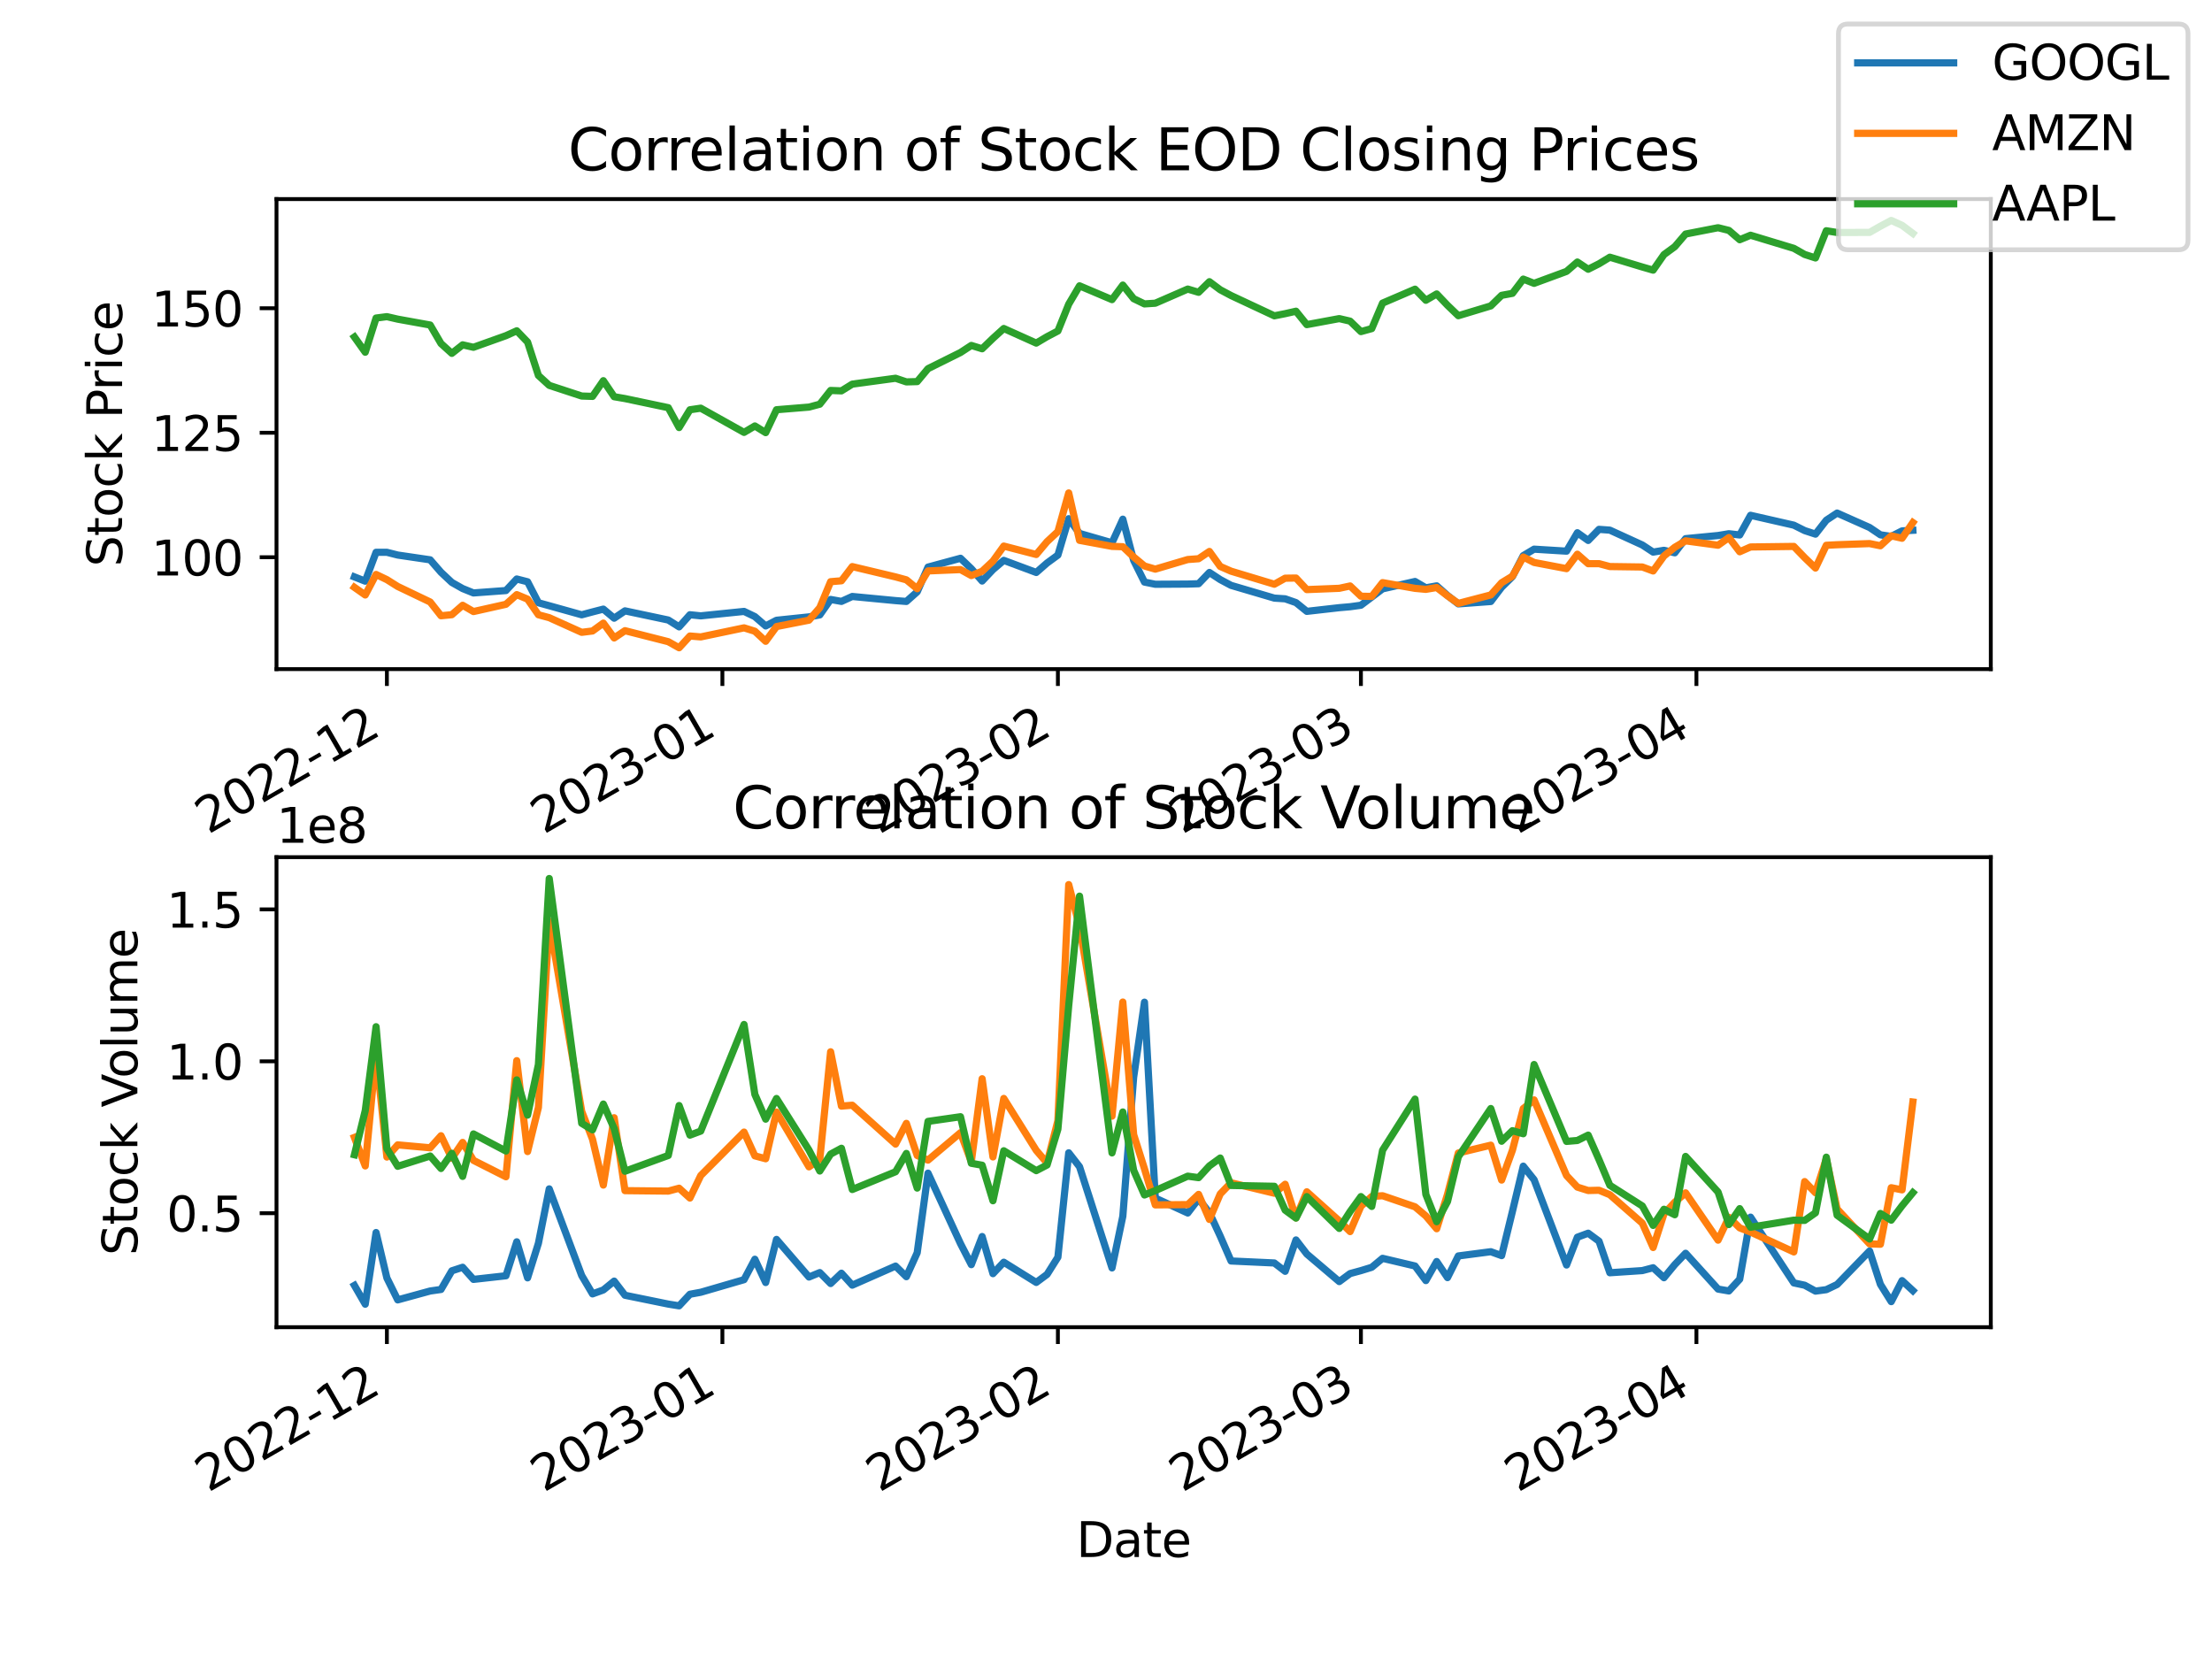 <?xml version="1.0" encoding="utf-8" standalone="no"?>
<!DOCTYPE svg PUBLIC "-//W3C//DTD SVG 1.1//EN"
  "http://www.w3.org/Graphics/SVG/1.1/DTD/svg11.dtd">
<svg xmlns:xlink="http://www.w3.org/1999/xlink" width="460.8pt" height="345.6pt" viewBox="0 0 460.8 345.6" xmlns="http://www.w3.org/2000/svg" version="1.1">
 <defs>
  <style type="text/css">*{stroke-linejoin: round; stroke-linecap: butt}</style>
 </defs>
 <g id="figure_1">
  <g id="patch_1">
   <path d="M 0 345.6 
L 460.8 345.6 
L 460.8 0 
L 0 0 
z
" style="fill: #ffffff"/>
  </g>
  <g id="axes_1">
   <g id="patch_2">
    <path d="M 57.6 139.392 
L 414.72 139.392 
L 414.72 41.472 
L 57.6 41.472 
z
" style="fill: #ffffff"/>
   </g>
   <g id="matplotlib.axis_1">
    <g id="xtick_1">
     <g id="line2d_1">
      <defs>
       <path id="m447ca6ea8c" d="M 0 0 
L 0 3.5 
" style="stroke: #000000; stroke-width: 0.8"/>
      </defs>
      <g>
       <use xlink:href="#m447ca6ea8c" x="80.596" y="139.392" style="stroke: #000000; stroke-width: 0.8"/>
      </g>
     </g>
     <g id="text_1">
      <!-- 2022-12 -->
      <g transform="translate(43.372 173.864)rotate(-30)scale(0.1 -0.1)">
       <defs>
        <path id="DejaVuSans-32" d="M 1228 531 
L 3431 531 
L 3431 0 
L 469 0 
L 469 531 
Q 828 903 1448 1529 
Q 2069 2156 2228 2338 
Q 2531 2678 2651 2914 
Q 2772 3150 2772 3378 
Q 2772 3750 2511 3984 
Q 2250 4219 1831 4219 
Q 1534 4219 1204 4116 
Q 875 4013 500 3803 
L 500 4441 
Q 881 4594 1212 4672 
Q 1544 4750 1819 4750 
Q 2544 4750 2975 4387 
Q 3406 4025 3406 3419 
Q 3406 3131 3298 2873 
Q 3191 2616 2906 2266 
Q 2828 2175 2409 1742 
Q 1991 1309 1228 531 
z
" transform="scale(0.016)"/>
        <path id="DejaVuSans-30" d="M 2034 4250 
Q 1547 4250 1301 3770 
Q 1056 3291 1056 2328 
Q 1056 1369 1301 889 
Q 1547 409 2034 409 
Q 2525 409 2770 889 
Q 3016 1369 3016 2328 
Q 3016 3291 2770 3770 
Q 2525 4250 2034 4250 
z
M 2034 4750 
Q 2819 4750 3233 4129 
Q 3647 3509 3647 2328 
Q 3647 1150 3233 529 
Q 2819 -91 2034 -91 
Q 1250 -91 836 529 
Q 422 1150 422 2328 
Q 422 3509 836 4129 
Q 1250 4750 2034 4750 
z
" transform="scale(0.016)"/>
        <path id="DejaVuSans-2d" d="M 313 2009 
L 1997 2009 
L 1997 1497 
L 313 1497 
L 313 2009 
z
" transform="scale(0.016)"/>
        <path id="DejaVuSans-31" d="M 794 531 
L 1825 531 
L 1825 4091 
L 703 3866 
L 703 4441 
L 1819 4666 
L 2450 4666 
L 2450 531 
L 3481 531 
L 3481 0 
L 794 0 
L 794 531 
z
" transform="scale(0.016)"/>
       </defs>
       <use xlink:href="#DejaVuSans-32"/>
       <use xlink:href="#DejaVuSans-30" x="63.623"/>
       <use xlink:href="#DejaVuSans-32" x="127.246"/>
       <use xlink:href="#DejaVuSans-32" x="190.869"/>
       <use xlink:href="#DejaVuSans-2d" x="254.492"/>
       <use xlink:href="#DejaVuSans-31" x="290.576"/>
       <use xlink:href="#DejaVuSans-32" x="354.199"/>
      </g>
     </g>
    </g>
    <g id="xtick_2">
     <g id="line2d_2">
      <g>
       <use xlink:href="#m447ca6ea8c" x="150.487" y="139.392" style="stroke: #000000; stroke-width: 0.8"/>
      </g>
     </g>
     <g id="text_2">
      <!-- 2023-01 -->
      <g transform="translate(113.262 173.864)rotate(-30)scale(0.1 -0.1)">
       <defs>
        <path id="DejaVuSans-33" d="M 2597 2516 
Q 3050 2419 3304 2112 
Q 3559 1806 3559 1356 
Q 3559 666 3084 287 
Q 2609 -91 1734 -91 
Q 1441 -91 1130 -33 
Q 819 25 488 141 
L 488 750 
Q 750 597 1062 519 
Q 1375 441 1716 441 
Q 2309 441 2620 675 
Q 2931 909 2931 1356 
Q 2931 1769 2642 2001 
Q 2353 2234 1838 2234 
L 1294 2234 
L 1294 2753 
L 1863 2753 
Q 2328 2753 2575 2939 
Q 2822 3125 2822 3475 
Q 2822 3834 2567 4026 
Q 2313 4219 1838 4219 
Q 1578 4219 1281 4162 
Q 984 4106 628 3988 
L 628 4550 
Q 988 4650 1302 4700 
Q 1616 4750 1894 4750 
Q 2613 4750 3031 4423 
Q 3450 4097 3450 3541 
Q 3450 3153 3228 2886 
Q 3006 2619 2597 2516 
z
" transform="scale(0.016)"/>
       </defs>
       <use xlink:href="#DejaVuSans-32"/>
       <use xlink:href="#DejaVuSans-30" x="63.623"/>
       <use xlink:href="#DejaVuSans-32" x="127.246"/>
       <use xlink:href="#DejaVuSans-33" x="190.869"/>
       <use xlink:href="#DejaVuSans-2d" x="254.492"/>
       <use xlink:href="#DejaVuSans-30" x="290.576"/>
       <use xlink:href="#DejaVuSans-31" x="354.199"/>
      </g>
     </g>
    </g>
    <g id="xtick_3">
     <g id="line2d_3">
      <g>
       <use xlink:href="#m447ca6ea8c" x="220.378" y="139.392" style="stroke: #000000; stroke-width: 0.8"/>
      </g>
     </g>
     <g id="text_3">
      <!-- 2023-02 -->
      <g transform="translate(183.153 173.864)rotate(-30)scale(0.1 -0.1)">
       <use xlink:href="#DejaVuSans-32"/>
       <use xlink:href="#DejaVuSans-30" x="63.623"/>
       <use xlink:href="#DejaVuSans-32" x="127.246"/>
       <use xlink:href="#DejaVuSans-33" x="190.869"/>
       <use xlink:href="#DejaVuSans-2d" x="254.492"/>
       <use xlink:href="#DejaVuSans-30" x="290.576"/>
       <use xlink:href="#DejaVuSans-32" x="354.199"/>
      </g>
     </g>
    </g>
    <g id="xtick_4">
     <g id="line2d_4">
      <g>
       <use xlink:href="#m447ca6ea8c" x="283.505" y="139.392" style="stroke: #000000; stroke-width: 0.8"/>
      </g>
     </g>
     <g id="text_4">
      <!-- 2023-03 -->
      <g transform="translate(246.281 173.864)rotate(-30)scale(0.1 -0.1)">
       <use xlink:href="#DejaVuSans-32"/>
       <use xlink:href="#DejaVuSans-30" x="63.623"/>
       <use xlink:href="#DejaVuSans-32" x="127.246"/>
       <use xlink:href="#DejaVuSans-33" x="190.869"/>
       <use xlink:href="#DejaVuSans-2d" x="254.492"/>
       <use xlink:href="#DejaVuSans-30" x="290.576"/>
       <use xlink:href="#DejaVuSans-33" x="354.199"/>
      </g>
     </g>
    </g>
    <g id="xtick_5">
     <g id="line2d_5">
      <g>
       <use xlink:href="#m447ca6ea8c" x="353.396" y="139.392" style="stroke: #000000; stroke-width: 0.8"/>
      </g>
     </g>
     <g id="text_5">
      <!-- 2023-04 -->
      <g transform="translate(316.172 173.864)rotate(-30)scale(0.1 -0.1)">
       <defs>
        <path id="DejaVuSans-34" d="M 2419 4116 
L 825 1625 
L 2419 1625 
L 2419 4116 
z
M 2253 4666 
L 3047 4666 
L 3047 1625 
L 3713 1625 
L 3713 1100 
L 3047 1100 
L 3047 0 
L 2419 0 
L 2419 1100 
L 313 1100 
L 313 1709 
L 2253 4666 
z
" transform="scale(0.016)"/>
       </defs>
       <use xlink:href="#DejaVuSans-32"/>
       <use xlink:href="#DejaVuSans-30" x="63.623"/>
       <use xlink:href="#DejaVuSans-32" x="127.246"/>
       <use xlink:href="#DejaVuSans-33" x="190.869"/>
       <use xlink:href="#DejaVuSans-2d" x="254.492"/>
       <use xlink:href="#DejaVuSans-30" x="290.576"/>
       <use xlink:href="#DejaVuSans-34" x="354.199"/>
      </g>
     </g>
    </g>
    <g id="text_6">
     <!-- Date -->
     <g transform="translate(224.209 187.263)scale(0.1 -0.1)">
      <defs>
       <path id="DejaVuSans-44" d="M 1259 4147 
L 1259 519 
L 2022 519 
Q 2988 519 3436 956 
Q 3884 1394 3884 2338 
Q 3884 3275 3436 3711 
Q 2988 4147 2022 4147 
L 1259 4147 
z
M 628 4666 
L 1925 4666 
Q 3281 4666 3915 4102 
Q 4550 3538 4550 2338 
Q 4550 1131 3912 565 
Q 3275 0 1925 0 
L 628 0 
L 628 4666 
z
" transform="scale(0.016)"/>
       <path id="DejaVuSans-61" d="M 2194 1759 
Q 1497 1759 1228 1600 
Q 959 1441 959 1056 
Q 959 750 1161 570 
Q 1363 391 1709 391 
Q 2188 391 2477 730 
Q 2766 1069 2766 1631 
L 2766 1759 
L 2194 1759 
z
M 3341 1997 
L 3341 0 
L 2766 0 
L 2766 531 
Q 2569 213 2275 61 
Q 1981 -91 1556 -91 
Q 1019 -91 701 211 
Q 384 513 384 1019 
Q 384 1609 779 1909 
Q 1175 2209 1959 2209 
L 2766 2209 
L 2766 2266 
Q 2766 2663 2505 2880 
Q 2244 3097 1772 3097 
Q 1472 3097 1187 3025 
Q 903 2953 641 2809 
L 641 3341 
Q 956 3463 1253 3523 
Q 1550 3584 1831 3584 
Q 2591 3584 2966 3190 
Q 3341 2797 3341 1997 
z
" transform="scale(0.016)"/>
       <path id="DejaVuSans-74" d="M 1172 4494 
L 1172 3500 
L 2356 3500 
L 2356 3053 
L 1172 3053 
L 1172 1153 
Q 1172 725 1289 603 
Q 1406 481 1766 481 
L 2356 481 
L 2356 0 
L 1766 0 
Q 1100 0 847 248 
Q 594 497 594 1153 
L 594 3053 
L 172 3053 
L 172 3500 
L 594 3500 
L 594 4494 
L 1172 4494 
z
" transform="scale(0.016)"/>
       <path id="DejaVuSans-65" d="M 3597 1894 
L 3597 1613 
L 953 1613 
Q 991 1019 1311 708 
Q 1631 397 2203 397 
Q 2534 397 2845 478 
Q 3156 559 3463 722 
L 3463 178 
Q 3153 47 2828 -22 
Q 2503 -91 2169 -91 
Q 1331 -91 842 396 
Q 353 884 353 1716 
Q 353 2575 817 3079 
Q 1281 3584 2069 3584 
Q 2775 3584 3186 3129 
Q 3597 2675 3597 1894 
z
M 3022 2063 
Q 3016 2534 2758 2815 
Q 2500 3097 2075 3097 
Q 1594 3097 1305 2825 
Q 1016 2553 972 2059 
L 3022 2063 
z
" transform="scale(0.016)"/>
      </defs>
      <use xlink:href="#DejaVuSans-44"/>
      <use xlink:href="#DejaVuSans-61" x="77.002"/>
      <use xlink:href="#DejaVuSans-74" x="138.281"/>
      <use xlink:href="#DejaVuSans-65" x="177.49"/>
     </g>
    </g>
   </g>
   <g id="matplotlib.axis_2">
    <g id="ytick_1">
     <g id="line2d_6">
      <defs>
       <path id="m036f475b10" d="M 0 0 
L -3.5 0 
" style="stroke: #000000; stroke-width: 0.8"/>
      </defs>
      <g>
       <use xlink:href="#m036f475b10" x="57.6" y="116.081" style="stroke: #000000; stroke-width: 0.8"/>
      </g>
     </g>
     <g id="text_7">
      <!-- 100 -->
      <g transform="translate(31.512 119.881)scale(0.1 -0.1)">
       <use xlink:href="#DejaVuSans-31"/>
       <use xlink:href="#DejaVuSans-30" x="63.623"/>
       <use xlink:href="#DejaVuSans-30" x="127.246"/>
      </g>
     </g>
    </g>
    <g id="ytick_2">
     <g id="line2d_7">
      <g>
       <use xlink:href="#m036f475b10" x="57.6" y="90.147" style="stroke: #000000; stroke-width: 0.8"/>
      </g>
     </g>
     <g id="text_8">
      <!-- 125 -->
      <g transform="translate(31.512 93.946)scale(0.1 -0.1)">
       <defs>
        <path id="DejaVuSans-35" d="M 691 4666 
L 3169 4666 
L 3169 4134 
L 1269 4134 
L 1269 2991 
Q 1406 3038 1543 3061 
Q 1681 3084 1819 3084 
Q 2600 3084 3056 2656 
Q 3513 2228 3513 1497 
Q 3513 744 3044 326 
Q 2575 -91 1722 -91 
Q 1428 -91 1123 -41 
Q 819 9 494 109 
L 494 744 
Q 775 591 1075 516 
Q 1375 441 1709 441 
Q 2250 441 2565 725 
Q 2881 1009 2881 1497 
Q 2881 1984 2565 2268 
Q 2250 2553 1709 2553 
Q 1456 2553 1204 2497 
Q 953 2441 691 2322 
L 691 4666 
z
" transform="scale(0.016)"/>
       </defs>
       <use xlink:href="#DejaVuSans-31"/>
       <use xlink:href="#DejaVuSans-32" x="63.623"/>
       <use xlink:href="#DejaVuSans-35" x="127.246"/>
      </g>
     </g>
    </g>
    <g id="ytick_3">
     <g id="line2d_8">
      <g>
       <use xlink:href="#m036f475b10" x="57.6" y="64.212" style="stroke: #000000; stroke-width: 0.8"/>
      </g>
     </g>
     <g id="text_9">
      <!-- 150 -->
      <g transform="translate(31.512 68.011)scale(0.1 -0.1)">
       <use xlink:href="#DejaVuSans-31"/>
       <use xlink:href="#DejaVuSans-35" x="63.623"/>
       <use xlink:href="#DejaVuSans-30" x="127.246"/>
      </g>
     </g>
    </g>
    <g id="text_10">
     <!-- Stock Price -->
     <g transform="translate(25.433 118.057)rotate(-90)scale(0.1 -0.1)">
      <defs>
       <path id="DejaVuSans-53" d="M 3425 4513 
L 3425 3897 
Q 3066 4069 2747 4153 
Q 2428 4238 2131 4238 
Q 1616 4238 1336 4038 
Q 1056 3838 1056 3469 
Q 1056 3159 1242 3001 
Q 1428 2844 1947 2747 
L 2328 2669 
Q 3034 2534 3370 2195 
Q 3706 1856 3706 1288 
Q 3706 609 3251 259 
Q 2797 -91 1919 -91 
Q 1588 -91 1214 -16 
Q 841 59 441 206 
L 441 856 
Q 825 641 1194 531 
Q 1563 422 1919 422 
Q 2459 422 2753 634 
Q 3047 847 3047 1241 
Q 3047 1584 2836 1778 
Q 2625 1972 2144 2069 
L 1759 2144 
Q 1053 2284 737 2584 
Q 422 2884 422 3419 
Q 422 4038 858 4394 
Q 1294 4750 2059 4750 
Q 2388 4750 2728 4690 
Q 3069 4631 3425 4513 
z
" transform="scale(0.016)"/>
       <path id="DejaVuSans-6f" d="M 1959 3097 
Q 1497 3097 1228 2736 
Q 959 2375 959 1747 
Q 959 1119 1226 758 
Q 1494 397 1959 397 
Q 2419 397 2687 759 
Q 2956 1122 2956 1747 
Q 2956 2369 2687 2733 
Q 2419 3097 1959 3097 
z
M 1959 3584 
Q 2709 3584 3137 3096 
Q 3566 2609 3566 1747 
Q 3566 888 3137 398 
Q 2709 -91 1959 -91 
Q 1206 -91 779 398 
Q 353 888 353 1747 
Q 353 2609 779 3096 
Q 1206 3584 1959 3584 
z
" transform="scale(0.016)"/>
       <path id="DejaVuSans-63" d="M 3122 3366 
L 3122 2828 
Q 2878 2963 2633 3030 
Q 2388 3097 2138 3097 
Q 1578 3097 1268 2742 
Q 959 2388 959 1747 
Q 959 1106 1268 751 
Q 1578 397 2138 397 
Q 2388 397 2633 464 
Q 2878 531 3122 666 
L 3122 134 
Q 2881 22 2623 -34 
Q 2366 -91 2075 -91 
Q 1284 -91 818 406 
Q 353 903 353 1747 
Q 353 2603 823 3093 
Q 1294 3584 2113 3584 
Q 2378 3584 2631 3529 
Q 2884 3475 3122 3366 
z
" transform="scale(0.016)"/>
       <path id="DejaVuSans-6b" d="M 581 4863 
L 1159 4863 
L 1159 1991 
L 2875 3500 
L 3609 3500 
L 1753 1863 
L 3688 0 
L 2938 0 
L 1159 1709 
L 1159 0 
L 581 0 
L 581 4863 
z
" transform="scale(0.016)"/>
       <path id="DejaVuSans-20" transform="scale(0.016)"/>
       <path id="DejaVuSans-50" d="M 1259 4147 
L 1259 2394 
L 2053 2394 
Q 2494 2394 2734 2622 
Q 2975 2850 2975 3272 
Q 2975 3691 2734 3919 
Q 2494 4147 2053 4147 
L 1259 4147 
z
M 628 4666 
L 2053 4666 
Q 2838 4666 3239 4311 
Q 3641 3956 3641 3272 
Q 3641 2581 3239 2228 
Q 2838 1875 2053 1875 
L 1259 1875 
L 1259 0 
L 628 0 
L 628 4666 
z
" transform="scale(0.016)"/>
       <path id="DejaVuSans-72" d="M 2631 2963 
Q 2534 3019 2420 3045 
Q 2306 3072 2169 3072 
Q 1681 3072 1420 2755 
Q 1159 2438 1159 1844 
L 1159 0 
L 581 0 
L 581 3500 
L 1159 3500 
L 1159 2956 
Q 1341 3275 1631 3429 
Q 1922 3584 2338 3584 
Q 2397 3584 2469 3576 
Q 2541 3569 2628 3553 
L 2631 2963 
z
" transform="scale(0.016)"/>
       <path id="DejaVuSans-69" d="M 603 3500 
L 1178 3500 
L 1178 0 
L 603 0 
L 603 3500 
z
M 603 4863 
L 1178 4863 
L 1178 4134 
L 603 4134 
L 603 4863 
z
" transform="scale(0.016)"/>
      </defs>
      <use xlink:href="#DejaVuSans-53"/>
      <use xlink:href="#DejaVuSans-74" x="63.477"/>
      <use xlink:href="#DejaVuSans-6f" x="102.686"/>
      <use xlink:href="#DejaVuSans-63" x="163.867"/>
      <use xlink:href="#DejaVuSans-6b" x="218.848"/>
      <use xlink:href="#DejaVuSans-20" x="276.758"/>
      <use xlink:href="#DejaVuSans-50" x="308.545"/>
      <use xlink:href="#DejaVuSans-72" x="367.098"/>
      <use xlink:href="#DejaVuSans-69" x="408.211"/>
      <use xlink:href="#DejaVuSans-63" x="435.994"/>
      <use xlink:href="#DejaVuSans-65" x="490.975"/>
     </g>
    </g>
   </g>
   <g id="line2d_9">
    <path d="M 73.833 120.179 
L 76.087 121.071 
L 78.342 115.054 
L 80.596 115.054 
L 82.851 115.625 
L 89.615 116.621 
L 91.869 119.214 
L 94.124 121.331 
L 96.378 122.607 
L 98.633 123.519 
L 105.396 123.022 
L 107.651 120.615 
L 109.905 121.196 
L 112.16 125.563 
L 114.415 126.186 
L 121.178 128.074 
L 123.433 127.472 
L 125.687 126.891 
L 127.942 128.779 
L 130.196 127.254 
L 139.215 129.163 
L 141.469 130.584 
L 143.724 128.063 
L 145.978 128.291 
L 154.996 127.368 
L 157.251 128.447 
L 159.505 130.397 
L 161.76 129.215 
L 168.524 128.509 
L 170.778 128.094 
L 173.033 124.878 
L 175.287 125.283 
L 177.542 124.256 
L 186.56 125.117 
L 188.815 125.293 
L 191.069 123.291 
L 193.324 118.135 
L 200.087 116.299 
L 202.342 118.467 
L 204.596 121.04 
L 206.851 118.654 
L 209.105 116.735 
L 215.869 119.256 
L 218.124 117.285 
L 220.378 115.635 
L 222.633 108.052 
L 224.887 111.123 
L 231.651 113.073 
L 233.905 108.156 
L 236.16 116.735 
L 238.415 121.258 
L 240.669 121.714 
L 247.433 121.673 
L 249.687 121.6 
L 251.942 119.256 
L 254.196 120.739 
L 256.451 121.943 
L 265.469 124.598 
L 267.724 124.744 
L 269.978 125.532 
L 272.233 127.358 
L 278.996 126.59 
L 281.251 126.393 
L 283.505 126.082 
L 285.76 124.38 
L 288.015 122.669 
L 294.778 121.133 
L 297.033 122.451 
L 299.287 122.046 
L 301.542 124.049 
L 303.796 125.802 
L 310.56 125.304 
L 312.815 122.337 
L 315.069 120.117 
L 317.324 115.749 
L 319.578 114.401 
L 326.342 114.816 
L 328.596 110.977 
L 330.851 112.585 
L 333.105 110.272 
L 335.36 110.438 
L 342.124 113.529 
L 344.378 115.013 
L 346.633 114.639 
L 348.887 115.158 
L 351.142 112.212 
L 357.905 111.558 
L 360.16 111.185 
L 362.415 111.444 
L 364.669 107.347 
L 373.687 109.401 
L 375.942 110.531 
L 378.196 111.268 
L 380.451 108.374 
L 382.705 106.88 
L 389.469 109.888 
L 391.724 111.413 
L 393.978 111.745 
L 396.233 110.594 
L 398.487 110.469 
" clip-path="url(#p6b1d3125b4)" style="fill: none; stroke: #1f77b4; stroke-width: 1.5; stroke-linecap: square"/>
   </g>
   <g id="line2d_10">
    <path d="M 73.833 122.358 
L 76.087 123.945 
L 78.342 119.671 
L 80.596 120.75 
L 82.851 122.171 
L 89.615 125.408 
L 91.869 128.271 
L 94.124 128.053 
L 96.378 126.092 
L 98.633 127.399 
L 105.396 125.885 
L 107.651 123.872 
L 109.905 124.816 
L 112.16 128.063 
L 114.415 128.675 
L 121.178 131.725 
L 123.433 131.445 
L 125.687 129.806 
L 127.942 132.897 
L 130.196 131.383 
L 139.215 133.675 
L 141.469 134.941 
L 143.724 132.493 
L 145.978 132.68 
L 154.996 130.792 
L 157.251 131.497 
L 159.505 133.592 
L 161.76 130.522 
L 168.524 129.194 
L 170.778 126.59 
L 173.033 121.175 
L 175.287 120.988 
L 177.542 118.032 
L 186.56 120.179 
L 188.815 120.791 
L 191.069 122.638 
L 193.324 118.934 
L 200.087 118.654 
L 202.342 119.899 
L 204.596 119.007 
L 206.851 116.891 
L 209.105 113.758 
L 215.869 115.511 
L 218.124 112.834 
L 220.378 110.739 
L 222.633 102.689 
L 224.887 112.565 
L 231.651 113.82 
L 233.905 113.893 
L 236.16 116.03 
L 238.415 117.907 
L 240.669 118.561 
L 247.433 116.559 
L 249.687 116.393 
L 251.942 114.878 
L 254.196 118.001 
L 256.451 118.986 
L 265.469 121.704 
L 267.724 120.449 
L 269.978 120.418 
L 272.233 122.824 
L 278.996 122.555 
L 281.251 122.067 
L 283.505 124.204 
L 285.76 124.246 
L 288.015 121.372 
L 294.778 122.565 
L 297.033 122.773 
L 299.287 122.389 
L 301.542 124.121 
L 303.796 125.698 
L 310.56 123.934 
L 312.815 121.393 
L 315.069 120.023 
L 317.324 116.04 
L 319.578 117.171 
L 326.342 118.457 
L 328.596 115.449 
L 330.851 117.43 
L 333.105 117.42 
L 335.36 118.021 
L 342.124 118.115 
L 344.378 118.945 
L 346.633 115.822 
L 348.887 114.007 
L 351.142 112.668 
L 357.905 113.581 
L 360.16 111.984 
L 362.415 114.94 
L 364.669 113.944 
L 373.687 113.83 
L 375.942 116.164 
L 378.196 118.333 
L 380.451 113.592 
L 382.705 113.478 
L 389.469 113.239 
L 391.724 113.695 
L 393.978 111.621 
L 396.233 112.129 
L 398.487 108.861 
" clip-path="url(#p6b1d3125b4)" style="fill: none; stroke: #ff7f0e; stroke-width: 1.5; stroke-linecap: square"/>
   </g>
   <g id="line2d_11">
    <path d="M 73.833 70.208 
L 76.087 73.372 
L 78.342 66.256 
L 80.596 65.965 
L 82.851 66.484 
L 89.615 67.708 
L 91.869 71.567 
L 94.124 73.611 
L 96.378 71.837 
L 98.633 72.345 
L 105.396 69.928 
L 107.651 68.911 
L 109.905 71.256 
L 112.16 78.217 
L 114.415 80.281 
L 121.178 82.501 
L 123.433 82.574 
L 125.687 79.306 
L 127.942 82.646 
L 130.196 83.03 
L 139.215 84.929 
L 141.469 89.068 
L 143.724 85.364 
L 145.978 85.032 
L 154.996 90.074 
L 157.251 88.736 
L 159.505 90.126 
L 161.76 85.354 
L 168.524 84.804 
L 170.778 84.202 
L 173.033 81.339 
L 175.287 81.422 
L 177.542 80.022 
L 186.56 78.798 
L 188.815 79.555 
L 191.069 79.493 
L 193.324 76.796 
L 200.087 73.434 
L 202.342 71.961 
L 204.596 72.656 
L 206.851 70.478 
L 209.105 68.434 
L 215.869 71.474 
L 218.124 70.136 
L 220.378 68.953 
L 222.633 63.361 
L 224.887 59.544 
L 231.651 62.417 
L 233.905 59.388 
L 236.16 62.22 
L 238.415 63.31 
L 240.669 63.164 
L 247.433 60.218 
L 249.687 60.892 
L 251.942 58.683 
L 254.196 60.363 
L 256.451 61.567 
L 265.469 65.789 
L 267.724 65.343 
L 269.978 64.834 
L 272.233 67.625 
L 278.996 66.37 
L 281.251 66.899 
L 283.505 69.077 
L 285.76 68.455 
L 288.015 63.144 
L 294.778 60.239 
L 297.033 62.552 
L 299.287 61.235 
L 301.542 63.6 
L 303.796 65.768 
L 310.56 63.724 
L 312.815 61.525 
L 315.069 61.11 
L 317.324 58.143 
L 319.578 59.025 
L 326.342 56.535 
L 328.596 54.585 
L 330.851 56.089 
L 333.105 54.948 
L 335.36 53.579 
L 342.124 55.622 
L 344.378 56.276 
L 346.633 53.039 
L 348.887 51.39 
L 351.142 48.755 
L 357.905 47.438 
L 360.16 47.998 
L 362.415 49.938 
L 364.669 49.004 
L 373.687 51.732 
L 375.942 53.008 
L 378.196 53.734 
L 380.451 48.07 
L 382.705 48.433 
L 389.469 48.413 
L 391.724 47.126 
L 393.978 45.923 
L 396.233 46.94 
L 398.487 48.63 
" clip-path="url(#p6b1d3125b4)" style="fill: none; stroke: #2ca02c; stroke-width: 1.5; stroke-linecap: square"/>
   </g>
   <g id="patch_3">
    <path d="M 57.6 139.392 
L 57.6 41.472 
" style="fill: none; stroke: #000000; stroke-width: 0.8; stroke-linejoin: miter; stroke-linecap: square"/>
   </g>
   <g id="patch_4">
    <path d="M 414.72 139.392 
L 414.72 41.472 
" style="fill: none; stroke: #000000; stroke-width: 0.8; stroke-linejoin: miter; stroke-linecap: square"/>
   </g>
   <g id="patch_5">
    <path d="M 57.6 139.392 
L 414.72 139.392 
" style="fill: none; stroke: #000000; stroke-width: 0.8; stroke-linejoin: miter; stroke-linecap: square"/>
   </g>
   <g id="patch_6">
    <path d="M 57.6 41.472 
L 414.72 41.472 
" style="fill: none; stroke: #000000; stroke-width: 0.8; stroke-linejoin: miter; stroke-linecap: square"/>
   </g>
   <g id="text_11">
    <!-- Correlation of Stock EOD Closing Prices -->
    <g transform="translate(118.325 35.472)scale(0.12 -0.12)">
     <defs>
      <path id="DejaVuSans-43" d="M 4122 4306 
L 4122 3641 
Q 3803 3938 3442 4084 
Q 3081 4231 2675 4231 
Q 1875 4231 1450 3742 
Q 1025 3253 1025 2328 
Q 1025 1406 1450 917 
Q 1875 428 2675 428 
Q 3081 428 3442 575 
Q 3803 722 4122 1019 
L 4122 359 
Q 3791 134 3420 21 
Q 3050 -91 2638 -91 
Q 1578 -91 968 557 
Q 359 1206 359 2328 
Q 359 3453 968 4101 
Q 1578 4750 2638 4750 
Q 3056 4750 3426 4639 
Q 3797 4528 4122 4306 
z
" transform="scale(0.016)"/>
      <path id="DejaVuSans-6c" d="M 603 4863 
L 1178 4863 
L 1178 0 
L 603 0 
L 603 4863 
z
" transform="scale(0.016)"/>
      <path id="DejaVuSans-6e" d="M 3513 2113 
L 3513 0 
L 2938 0 
L 2938 2094 
Q 2938 2591 2744 2837 
Q 2550 3084 2163 3084 
Q 1697 3084 1428 2787 
Q 1159 2491 1159 1978 
L 1159 0 
L 581 0 
L 581 3500 
L 1159 3500 
L 1159 2956 
Q 1366 3272 1645 3428 
Q 1925 3584 2291 3584 
Q 2894 3584 3203 3211 
Q 3513 2838 3513 2113 
z
" transform="scale(0.016)"/>
      <path id="DejaVuSans-66" d="M 2375 4863 
L 2375 4384 
L 1825 4384 
Q 1516 4384 1395 4259 
Q 1275 4134 1275 3809 
L 1275 3500 
L 2222 3500 
L 2222 3053 
L 1275 3053 
L 1275 0 
L 697 0 
L 697 3053 
L 147 3053 
L 147 3500 
L 697 3500 
L 697 3744 
Q 697 4328 969 4595 
Q 1241 4863 1831 4863 
L 2375 4863 
z
" transform="scale(0.016)"/>
      <path id="DejaVuSans-45" d="M 628 4666 
L 3578 4666 
L 3578 4134 
L 1259 4134 
L 1259 2753 
L 3481 2753 
L 3481 2222 
L 1259 2222 
L 1259 531 
L 3634 531 
L 3634 0 
L 628 0 
L 628 4666 
z
" transform="scale(0.016)"/>
      <path id="DejaVuSans-4f" d="M 2522 4238 
Q 1834 4238 1429 3725 
Q 1025 3213 1025 2328 
Q 1025 1447 1429 934 
Q 1834 422 2522 422 
Q 3209 422 3611 934 
Q 4013 1447 4013 2328 
Q 4013 3213 3611 3725 
Q 3209 4238 2522 4238 
z
M 2522 4750 
Q 3503 4750 4090 4092 
Q 4678 3434 4678 2328 
Q 4678 1225 4090 567 
Q 3503 -91 2522 -91 
Q 1538 -91 948 565 
Q 359 1222 359 2328 
Q 359 3434 948 4092 
Q 1538 4750 2522 4750 
z
" transform="scale(0.016)"/>
      <path id="DejaVuSans-73" d="M 2834 3397 
L 2834 2853 
Q 2591 2978 2328 3040 
Q 2066 3103 1784 3103 
Q 1356 3103 1142 2972 
Q 928 2841 928 2578 
Q 928 2378 1081 2264 
Q 1234 2150 1697 2047 
L 1894 2003 
Q 2506 1872 2764 1633 
Q 3022 1394 3022 966 
Q 3022 478 2636 193 
Q 2250 -91 1575 -91 
Q 1294 -91 989 -36 
Q 684 19 347 128 
L 347 722 
Q 666 556 975 473 
Q 1284 391 1588 391 
Q 1994 391 2212 530 
Q 2431 669 2431 922 
Q 2431 1156 2273 1281 
Q 2116 1406 1581 1522 
L 1381 1569 
Q 847 1681 609 1914 
Q 372 2147 372 2553 
Q 372 3047 722 3315 
Q 1072 3584 1716 3584 
Q 2034 3584 2315 3537 
Q 2597 3491 2834 3397 
z
" transform="scale(0.016)"/>
      <path id="DejaVuSans-67" d="M 2906 1791 
Q 2906 2416 2648 2759 
Q 2391 3103 1925 3103 
Q 1463 3103 1205 2759 
Q 947 2416 947 1791 
Q 947 1169 1205 825 
Q 1463 481 1925 481 
Q 2391 481 2648 825 
Q 2906 1169 2906 1791 
z
M 3481 434 
Q 3481 -459 3084 -895 
Q 2688 -1331 1869 -1331 
Q 1566 -1331 1297 -1286 
Q 1028 -1241 775 -1147 
L 775 -588 
Q 1028 -725 1275 -790 
Q 1522 -856 1778 -856 
Q 2344 -856 2625 -561 
Q 2906 -266 2906 331 
L 2906 616 
Q 2728 306 2450 153 
Q 2172 0 1784 0 
Q 1141 0 747 490 
Q 353 981 353 1791 
Q 353 2603 747 3093 
Q 1141 3584 1784 3584 
Q 2172 3584 2450 3431 
Q 2728 3278 2906 2969 
L 2906 3500 
L 3481 3500 
L 3481 434 
z
" transform="scale(0.016)"/>
     </defs>
     <use xlink:href="#DejaVuSans-43"/>
     <use xlink:href="#DejaVuSans-6f" x="69.824"/>
     <use xlink:href="#DejaVuSans-72" x="131.006"/>
     <use xlink:href="#DejaVuSans-72" x="170.369"/>
     <use xlink:href="#DejaVuSans-65" x="209.232"/>
     <use xlink:href="#DejaVuSans-6c" x="270.756"/>
     <use xlink:href="#DejaVuSans-61" x="298.539"/>
     <use xlink:href="#DejaVuSans-74" x="359.818"/>
     <use xlink:href="#DejaVuSans-69" x="399.027"/>
     <use xlink:href="#DejaVuSans-6f" x="426.811"/>
     <use xlink:href="#DejaVuSans-6e" x="487.992"/>
     <use xlink:href="#DejaVuSans-20" x="551.371"/>
     <use xlink:href="#DejaVuSans-6f" x="583.158"/>
     <use xlink:href="#DejaVuSans-66" x="644.34"/>
     <use xlink:href="#DejaVuSans-20" x="679.545"/>
     <use xlink:href="#DejaVuSans-53" x="711.332"/>
     <use xlink:href="#DejaVuSans-74" x="774.809"/>
     <use xlink:href="#DejaVuSans-6f" x="814.018"/>
     <use xlink:href="#DejaVuSans-63" x="875.199"/>
     <use xlink:href="#DejaVuSans-6b" x="930.18"/>
     <use xlink:href="#DejaVuSans-20" x="988.09"/>
     <use xlink:href="#DejaVuSans-45" x="1019.877"/>
     <use xlink:href="#DejaVuSans-4f" x="1083.061"/>
     <use xlink:href="#DejaVuSans-44" x="1161.771"/>
     <use xlink:href="#DejaVuSans-20" x="1238.773"/>
     <use xlink:href="#DejaVuSans-43" x="1270.561"/>
     <use xlink:href="#DejaVuSans-6c" x="1340.385"/>
     <use xlink:href="#DejaVuSans-6f" x="1368.168"/>
     <use xlink:href="#DejaVuSans-73" x="1429.35"/>
     <use xlink:href="#DejaVuSans-69" x="1481.449"/>
     <use xlink:href="#DejaVuSans-6e" x="1509.232"/>
     <use xlink:href="#DejaVuSans-67" x="1572.611"/>
     <use xlink:href="#DejaVuSans-20" x="1636.088"/>
     <use xlink:href="#DejaVuSans-50" x="1667.875"/>
     <use xlink:href="#DejaVuSans-72" x="1726.428"/>
     <use xlink:href="#DejaVuSans-69" x="1767.541"/>
     <use xlink:href="#DejaVuSans-63" x="1795.324"/>
     <use xlink:href="#DejaVuSans-65" x="1850.305"/>
     <use xlink:href="#DejaVuSans-73" x="1911.828"/>
    </g>
   </g>
  </g>
  <g id="axes_2">
   <g id="patch_7">
    <path d="M 57.6 276.48 
L 414.72 276.48 
L 414.72 178.56 
L 57.6 178.56 
z
" style="fill: #ffffff"/>
   </g>
   <g id="matplotlib.axis_3">
    <g id="xtick_6">
     <g id="line2d_12">
      <g>
       <use xlink:href="#m447ca6ea8c" x="80.596" y="276.48" style="stroke: #000000; stroke-width: 0.8"/>
      </g>
     </g>
     <g id="text_12">
      <!-- 2022-12 -->
      <g transform="translate(43.372 310.952)rotate(-30)scale(0.1 -0.1)">
       <use xlink:href="#DejaVuSans-32"/>
       <use xlink:href="#DejaVuSans-30" x="63.623"/>
       <use xlink:href="#DejaVuSans-32" x="127.246"/>
       <use xlink:href="#DejaVuSans-32" x="190.869"/>
       <use xlink:href="#DejaVuSans-2d" x="254.492"/>
       <use xlink:href="#DejaVuSans-31" x="290.576"/>
       <use xlink:href="#DejaVuSans-32" x="354.199"/>
      </g>
     </g>
    </g>
    <g id="xtick_7">
     <g id="line2d_13">
      <g>
       <use xlink:href="#m447ca6ea8c" x="150.487" y="276.48" style="stroke: #000000; stroke-width: 0.8"/>
      </g>
     </g>
     <g id="text_13">
      <!-- 2023-01 -->
      <g transform="translate(113.262 310.952)rotate(-30)scale(0.1 -0.1)">
       <use xlink:href="#DejaVuSans-32"/>
       <use xlink:href="#DejaVuSans-30" x="63.623"/>
       <use xlink:href="#DejaVuSans-32" x="127.246"/>
       <use xlink:href="#DejaVuSans-33" x="190.869"/>
       <use xlink:href="#DejaVuSans-2d" x="254.492"/>
       <use xlink:href="#DejaVuSans-30" x="290.576"/>
       <use xlink:href="#DejaVuSans-31" x="354.199"/>
      </g>
     </g>
    </g>
    <g id="xtick_8">
     <g id="line2d_14">
      <g>
       <use xlink:href="#m447ca6ea8c" x="220.378" y="276.48" style="stroke: #000000; stroke-width: 0.8"/>
      </g>
     </g>
     <g id="text_14">
      <!-- 2023-02 -->
      <g transform="translate(183.153 310.952)rotate(-30)scale(0.1 -0.1)">
       <use xlink:href="#DejaVuSans-32"/>
       <use xlink:href="#DejaVuSans-30" x="63.623"/>
       <use xlink:href="#DejaVuSans-32" x="127.246"/>
       <use xlink:href="#DejaVuSans-33" x="190.869"/>
       <use xlink:href="#DejaVuSans-2d" x="254.492"/>
       <use xlink:href="#DejaVuSans-30" x="290.576"/>
       <use xlink:href="#DejaVuSans-32" x="354.199"/>
      </g>
     </g>
    </g>
    <g id="xtick_9">
     <g id="line2d_15">
      <g>
       <use xlink:href="#m447ca6ea8c" x="283.505" y="276.48" style="stroke: #000000; stroke-width: 0.8"/>
      </g>
     </g>
     <g id="text_15">
      <!-- 2023-03 -->
      <g transform="translate(246.281 310.952)rotate(-30)scale(0.1 -0.1)">
       <use xlink:href="#DejaVuSans-32"/>
       <use xlink:href="#DejaVuSans-30" x="63.623"/>
       <use xlink:href="#DejaVuSans-32" x="127.246"/>
       <use xlink:href="#DejaVuSans-33" x="190.869"/>
       <use xlink:href="#DejaVuSans-2d" x="254.492"/>
       <use xlink:href="#DejaVuSans-30" x="290.576"/>
       <use xlink:href="#DejaVuSans-33" x="354.199"/>
      </g>
     </g>
    </g>
    <g id="xtick_10">
     <g id="line2d_16">
      <g>
       <use xlink:href="#m447ca6ea8c" x="353.396" y="276.48" style="stroke: #000000; stroke-width: 0.8"/>
      </g>
     </g>
     <g id="text_16">
      <!-- 2023-04 -->
      <g transform="translate(316.172 310.952)rotate(-30)scale(0.1 -0.1)">
       <use xlink:href="#DejaVuSans-32"/>
       <use xlink:href="#DejaVuSans-30" x="63.623"/>
       <use xlink:href="#DejaVuSans-32" x="127.246"/>
       <use xlink:href="#DejaVuSans-33" x="190.869"/>
       <use xlink:href="#DejaVuSans-2d" x="254.492"/>
       <use xlink:href="#DejaVuSans-30" x="290.576"/>
       <use xlink:href="#DejaVuSans-34" x="354.199"/>
      </g>
     </g>
    </g>
    <g id="text_17">
     <!-- Date -->
     <g transform="translate(224.209 324.351)scale(0.1 -0.1)">
      <use xlink:href="#DejaVuSans-44"/>
      <use xlink:href="#DejaVuSans-61" x="77.002"/>
      <use xlink:href="#DejaVuSans-74" x="138.281"/>
      <use xlink:href="#DejaVuSans-65" x="177.49"/>
     </g>
    </g>
   </g>
   <g id="matplotlib.axis_4">
    <g id="ytick_4">
     <g id="line2d_17">
      <g>
       <use xlink:href="#m036f475b10" x="57.6" y="252.738" style="stroke: #000000; stroke-width: 0.8"/>
      </g>
     </g>
     <g id="text_18">
      <!-- 0.5 -->
      <g transform="translate(34.697 256.537)scale(0.1 -0.1)">
       <defs>
        <path id="DejaVuSans-2e" d="M 684 794 
L 1344 794 
L 1344 0 
L 684 0 
L 684 794 
z
" transform="scale(0.016)"/>
       </defs>
       <use xlink:href="#DejaVuSans-30"/>
       <use xlink:href="#DejaVuSans-2e" x="63.623"/>
       <use xlink:href="#DejaVuSans-35" x="95.41"/>
      </g>
     </g>
    </g>
    <g id="ytick_5">
     <g id="line2d_18">
      <g>
       <use xlink:href="#m036f475b10" x="57.6" y="221.089" style="stroke: #000000; stroke-width: 0.8"/>
      </g>
     </g>
     <g id="text_19">
      <!-- 1.0 -->
      <g transform="translate(34.697 224.888)scale(0.1 -0.1)">
       <use xlink:href="#DejaVuSans-31"/>
       <use xlink:href="#DejaVuSans-2e" x="63.623"/>
       <use xlink:href="#DejaVuSans-30" x="95.41"/>
      </g>
     </g>
    </g>
    <g id="ytick_6">
     <g id="line2d_19">
      <g>
       <use xlink:href="#m036f475b10" x="57.6" y="189.44" style="stroke: #000000; stroke-width: 0.8"/>
      </g>
     </g>
     <g id="text_20">
      <!-- 1.5 -->
      <g transform="translate(34.697 193.239)scale(0.1 -0.1)">
       <use xlink:href="#DejaVuSans-31"/>
       <use xlink:href="#DejaVuSans-2e" x="63.623"/>
       <use xlink:href="#DejaVuSans-35" x="95.41"/>
      </g>
     </g>
    </g>
    <g id="text_21">
     <!-- Stock Volume -->
     <g transform="translate(28.617 261.544)rotate(-90)scale(0.1 -0.1)">
      <defs>
       <path id="DejaVuSans-56" d="M 1831 0 
L 50 4666 
L 709 4666 
L 2188 738 
L 3669 4666 
L 4325 4666 
L 2547 0 
L 1831 0 
z
" transform="scale(0.016)"/>
       <path id="DejaVuSans-75" d="M 544 1381 
L 544 3500 
L 1119 3500 
L 1119 1403 
Q 1119 906 1312 657 
Q 1506 409 1894 409 
Q 2359 409 2629 706 
Q 2900 1003 2900 1516 
L 2900 3500 
L 3475 3500 
L 3475 0 
L 2900 0 
L 2900 538 
Q 2691 219 2414 64 
Q 2138 -91 1772 -91 
Q 1169 -91 856 284 
Q 544 659 544 1381 
z
M 1991 3584 
L 1991 3584 
z
" transform="scale(0.016)"/>
       <path id="DejaVuSans-6d" d="M 3328 2828 
Q 3544 3216 3844 3400 
Q 4144 3584 4550 3584 
Q 5097 3584 5394 3201 
Q 5691 2819 5691 2113 
L 5691 0 
L 5113 0 
L 5113 2094 
Q 5113 2597 4934 2840 
Q 4756 3084 4391 3084 
Q 3944 3084 3684 2787 
Q 3425 2491 3425 1978 
L 3425 0 
L 2847 0 
L 2847 2094 
Q 2847 2600 2669 2842 
Q 2491 3084 2119 3084 
Q 1678 3084 1418 2786 
Q 1159 2488 1159 1978 
L 1159 0 
L 581 0 
L 581 3500 
L 1159 3500 
L 1159 2956 
Q 1356 3278 1631 3431 
Q 1906 3584 2284 3584 
Q 2666 3584 2933 3390 
Q 3200 3197 3328 2828 
z
" transform="scale(0.016)"/>
      </defs>
      <use xlink:href="#DejaVuSans-53"/>
      <use xlink:href="#DejaVuSans-74" x="63.477"/>
      <use xlink:href="#DejaVuSans-6f" x="102.686"/>
      <use xlink:href="#DejaVuSans-63" x="163.867"/>
      <use xlink:href="#DejaVuSans-6b" x="218.848"/>
      <use xlink:href="#DejaVuSans-20" x="276.758"/>
      <use xlink:href="#DejaVuSans-56" x="308.545"/>
      <use xlink:href="#DejaVuSans-6f" x="369.203"/>
      <use xlink:href="#DejaVuSans-6c" x="430.385"/>
      <use xlink:href="#DejaVuSans-75" x="458.168"/>
      <use xlink:href="#DejaVuSans-6d" x="521.547"/>
      <use xlink:href="#DejaVuSans-65" x="618.959"/>
     </g>
    </g>
    <g id="text_22">
     <!-- 1e8 -->
     <g transform="translate(57.6 175.56)scale(0.1 -0.1)">
      <defs>
       <path id="DejaVuSans-38" d="M 2034 2216 
Q 1584 2216 1326 1975 
Q 1069 1734 1069 1313 
Q 1069 891 1326 650 
Q 1584 409 2034 409 
Q 2484 409 2743 651 
Q 3003 894 3003 1313 
Q 3003 1734 2745 1975 
Q 2488 2216 2034 2216 
z
M 1403 2484 
Q 997 2584 770 2862 
Q 544 3141 544 3541 
Q 544 4100 942 4425 
Q 1341 4750 2034 4750 
Q 2731 4750 3128 4425 
Q 3525 4100 3525 3541 
Q 3525 3141 3298 2862 
Q 3072 2584 2669 2484 
Q 3125 2378 3379 2068 
Q 3634 1759 3634 1313 
Q 3634 634 3220 271 
Q 2806 -91 2034 -91 
Q 1263 -91 848 271 
Q 434 634 434 1313 
Q 434 1759 690 2068 
Q 947 2378 1403 2484 
z
M 1172 3481 
Q 1172 3119 1398 2916 
Q 1625 2713 2034 2713 
Q 2441 2713 2670 2916 
Q 2900 3119 2900 3481 
Q 2900 3844 2670 4047 
Q 2441 4250 2034 4250 
Q 1625 4250 1398 4047 
Q 1172 3844 1172 3481 
z
" transform="scale(0.016)"/>
      </defs>
      <use xlink:href="#DejaVuSans-31"/>
      <use xlink:href="#DejaVuSans-65" x="63.623"/>
      <use xlink:href="#DejaVuSans-38" x="125.146"/>
     </g>
    </g>
   </g>
   <g id="line2d_20">
    <path d="M 73.833 267.779 
L 76.087 271.688 
L 78.342 256.759 
L 80.596 266.229 
L 82.851 270.79 
L 89.615 268.939 
L 91.869 268.619 
L 94.124 264.736 
L 96.378 263.997 
L 98.633 266.521 
L 105.396 265.765 
L 107.651 258.692 
L 109.905 266.199 
L 112.16 259 
L 114.415 247.667 
L 121.178 265.718 
L 123.433 269.541 
L 125.687 268.723 
L 127.942 266.88 
L 130.196 269.826 
L 139.215 271.666 
L 141.469 272.029 
L 143.724 269.617 
L 145.978 269.204 
L 154.996 266.58 
L 157.251 262.325 
L 159.505 267.173 
L 161.76 258.193 
L 168.524 266.028 
L 170.778 265.101 
L 173.033 267.384 
L 175.287 265.234 
L 177.542 267.721 
L 186.56 263.75 
L 188.815 265.957 
L 191.069 260.966 
L 193.324 244.388 
L 200.087 259.064 
L 202.342 263.449 
L 204.596 257.593 
L 206.851 265.325 
L 209.105 262.942 
L 215.869 267.153 
L 218.124 265.479 
L 220.378 261.896 
L 222.633 240.152 
L 224.887 243.047 
L 231.651 264.132 
L 233.905 253.364 
L 236.16 224.416 
L 238.415 208.774 
L 240.669 249.585 
L 247.433 252.69 
L 249.687 249.746 
L 251.942 252.631 
L 254.196 257.509 
L 256.451 262.686 
L 265.469 263.1 
L 267.724 264.838 
L 269.978 258.304 
L 272.233 261.229 
L 278.996 266.978 
L 281.251 265.308 
L 283.505 264.694 
L 285.76 264.002 
L 288.015 262.131 
L 294.778 263.727 
L 297.033 266.768 
L 299.287 262.8 
L 301.542 266.149 
L 303.796 261.637 
L 310.56 260.754 
L 312.815 261.568 
L 315.069 252.344 
L 317.324 242.932 
L 319.578 245.757 
L 326.342 263.524 
L 328.596 257.732 
L 330.851 256.898 
L 333.105 258.563 
L 335.36 265.137 
L 342.124 264.688 
L 344.378 264.095 
L 346.633 266.17 
L 348.887 263.444 
L 351.142 261.079 
L 357.905 268.54 
L 360.16 268.929 
L 362.415 266.48 
L 364.669 253.554 
L 373.687 267.254 
L 375.942 267.732 
L 378.196 268.961 
L 380.451 268.661 
L 382.705 267.583 
L 389.469 260.605 
L 391.724 267.552 
L 393.978 271.154 
L 396.233 266.777 
L 398.487 268.861 
" clip-path="url(#pd810e65799)" style="fill: none; stroke: #1f77b4; stroke-width: 1.5; stroke-linecap: square"/>
   </g>
   <g id="line2d_21">
    <path d="M 73.833 236.949 
L 76.087 242.884 
L 78.342 219.313 
L 80.596 241.035 
L 82.851 238.498 
L 89.615 239.106 
L 91.869 236.595 
L 94.124 241.289 
L 96.378 237.986 
L 98.633 241.725 
L 105.396 245.142 
L 107.651 220.955 
L 109.905 239.89 
L 112.16 230.708 
L 114.415 191.881 
L 121.178 231.513 
L 123.433 237.326 
L 125.687 246.872 
L 127.942 232.843 
L 130.196 248.033 
L 139.215 248.127 
L 141.469 247.529 
L 143.724 249.576 
L 145.978 244.888 
L 154.996 235.834 
L 157.251 240.784 
L 159.505 241.388 
L 161.76 231.658 
L 168.524 243.075 
L 170.778 241.498 
L 173.033 219.11 
L 175.287 230.422 
L 177.542 230.236 
L 186.56 238.334 
L 188.815 234.02 
L 191.069 240.71 
L 193.324 241.672 
L 200.087 235.963 
L 202.342 242.022 
L 204.596 224.721 
L 206.851 241.013 
L 209.105 228.827 
L 215.869 239.64 
L 218.124 242.276 
L 220.378 233.464 
L 222.633 184.279 
L 224.887 193.001 
L 231.651 232.517 
L 233.905 208.745 
L 236.16 236.357 
L 238.415 243.482 
L 240.669 251.003 
L 247.433 250.939 
L 249.687 248.812 
L 251.942 254.031 
L 254.196 248.725 
L 256.451 246.39 
L 265.469 248.573 
L 267.724 246.703 
L 269.978 253.708 
L 272.233 248.273 
L 278.996 254.339 
L 281.251 256.562 
L 283.505 251.282 
L 285.76 249.251 
L 288.015 249.092 
L 294.778 251.401 
L 297.033 253.307 
L 299.287 255.967 
L 301.542 248.802 
L 303.796 240.188 
L 310.56 238.561 
L 312.815 245.83 
L 315.069 239.615 
L 317.324 230.934 
L 319.578 229.128 
L 326.342 244.896 
L 328.596 247.296 
L 330.851 248.006 
L 333.105 247.953 
L 335.36 248.88 
L 342.124 254.813 
L 344.378 259.878 
L 346.633 252.875 
L 348.887 250.438 
L 351.142 248.494 
L 357.905 258.349 
L 360.16 253.585 
L 362.415 255.792 
L 364.669 256.657 
L 373.687 260.801 
L 375.942 246.144 
L 378.196 248.475 
L 380.451 241.392 
L 382.705 251.859 
L 389.469 259.119 
L 391.724 259.2 
L 393.978 247.422 
L 396.233 247.866 
L 398.487 229.568 
" clip-path="url(#pd810e65799)" style="fill: none; stroke: #ff7f0e; stroke-width: 1.5; stroke-linecap: square"/>
   </g>
   <g id="line2d_22">
    <path d="M 73.833 240.556 
L 76.087 231.366 
L 78.342 213.885 
L 80.596 239.287 
L 82.851 242.96 
L 89.615 240.821 
L 91.869 243.416 
L 94.124 240.255 
L 96.378 245.061 
L 98.633 236.219 
L 105.396 239.785 
L 107.651 224.959 
L 109.905 232.298 
L 112.16 221.765 
L 114.415 183.011 
L 121.178 234.006 
L 123.433 235.374 
L 125.687 229.996 
L 127.942 235.108 
L 130.196 243.993 
L 139.215 240.706 
L 141.469 230.306 
L 143.724 236.468 
L 145.978 235.626 
L 154.996 213.419 
L 157.251 227.98 
L 159.505 233.139 
L 161.76 228.84 
L 168.524 239.578 
L 170.778 243.942 
L 173.033 240.421 
L 175.287 239.205 
L 177.542 247.795 
L 186.56 244.1 
L 188.815 240.285 
L 191.069 247.497 
L 193.324 233.607 
L 200.087 232.634 
L 202.342 242.335 
L 204.596 242.737 
L 206.851 250.139 
L 209.105 239.727 
L 215.869 243.867 
L 218.124 242.69 
L 220.378 235.227 
L 222.633 209.481 
L 224.887 186.682 
L 231.651 240.168 
L 233.905 231.645 
L 236.16 243.8 
L 238.415 248.936 
L 240.669 248.022 
L 247.433 245.016 
L 249.687 245.327 
L 251.942 242.88 
L 254.196 241.238 
L 256.451 246.95 
L 265.469 247.125 
L 267.724 252.098 
L 269.978 253.754 
L 272.233 249.276 
L 278.996 255.904 
L 281.251 252.392 
L 283.505 249.27 
L 285.76 251.321 
L 288.015 239.615 
L 294.778 228.964 
L 297.033 248.825 
L 299.287 254.507 
L 301.542 250.311 
L 303.796 240.982 
L 310.56 230.927 
L 312.815 237.739 
L 315.069 235.541 
L 317.324 236.178 
L 319.578 221.757 
L 326.342 237.773 
L 328.596 237.585 
L 330.851 236.469 
L 333.105 241.583 
L 335.36 246.917 
L 342.124 251.225 
L 344.378 255.275 
L 346.633 251.911 
L 348.887 253.053 
L 351.142 240.905 
L 357.905 248.322 
L 360.16 255.094 
L 362.415 251.781 
L 364.669 255.656 
L 373.687 254.183 
L 375.942 254.229 
L 378.196 252.654 
L 380.451 241.062 
L 382.705 253.157 
L 389.469 258.108 
L 391.724 252.787 
L 393.978 254.181 
L 396.233 251.183 
L 398.487 248.454 
" clip-path="url(#pd810e65799)" style="fill: none; stroke: #2ca02c; stroke-width: 1.5; stroke-linecap: square"/>
   </g>
   <g id="patch_8">
    <path d="M 57.6 276.48 
L 57.6 178.56 
" style="fill: none; stroke: #000000; stroke-width: 0.8; stroke-linejoin: miter; stroke-linecap: square"/>
   </g>
   <g id="patch_9">
    <path d="M 414.72 276.48 
L 414.72 178.56 
" style="fill: none; stroke: #000000; stroke-width: 0.8; stroke-linejoin: miter; stroke-linecap: square"/>
   </g>
   <g id="patch_10">
    <path d="M 57.6 276.48 
L 414.72 276.48 
" style="fill: none; stroke: #000000; stroke-width: 0.8; stroke-linejoin: miter; stroke-linecap: square"/>
   </g>
   <g id="patch_11">
    <path d="M 57.6 178.56 
L 414.72 178.56 
" style="fill: none; stroke: #000000; stroke-width: 0.8; stroke-linejoin: miter; stroke-linecap: square"/>
   </g>
   <g id="text_23">
    <!-- Correlation of Stock Volume -->
    <g transform="translate(152.651 172.56)scale(0.12 -0.12)">
     <use xlink:href="#DejaVuSans-43"/>
     <use xlink:href="#DejaVuSans-6f" x="69.824"/>
     <use xlink:href="#DejaVuSans-72" x="131.006"/>
     <use xlink:href="#DejaVuSans-72" x="170.369"/>
     <use xlink:href="#DejaVuSans-65" x="209.232"/>
     <use xlink:href="#DejaVuSans-6c" x="270.756"/>
     <use xlink:href="#DejaVuSans-61" x="298.539"/>
     <use xlink:href="#DejaVuSans-74" x="359.818"/>
     <use xlink:href="#DejaVuSans-69" x="399.027"/>
     <use xlink:href="#DejaVuSans-6f" x="426.811"/>
     <use xlink:href="#DejaVuSans-6e" x="487.992"/>
     <use xlink:href="#DejaVuSans-20" x="551.371"/>
     <use xlink:href="#DejaVuSans-6f" x="583.158"/>
     <use xlink:href="#DejaVuSans-66" x="644.34"/>
     <use xlink:href="#DejaVuSans-20" x="679.545"/>
     <use xlink:href="#DejaVuSans-53" x="711.332"/>
     <use xlink:href="#DejaVuSans-74" x="774.809"/>
     <use xlink:href="#DejaVuSans-6f" x="814.018"/>
     <use xlink:href="#DejaVuSans-63" x="875.199"/>
     <use xlink:href="#DejaVuSans-6b" x="930.18"/>
     <use xlink:href="#DejaVuSans-20" x="988.09"/>
     <use xlink:href="#DejaVuSans-56" x="1019.877"/>
     <use xlink:href="#DejaVuSans-6f" x="1080.535"/>
     <use xlink:href="#DejaVuSans-6c" x="1141.717"/>
     <use xlink:href="#DejaVuSans-75" x="1169.5"/>
     <use xlink:href="#DejaVuSans-6d" x="1232.879"/>
     <use xlink:href="#DejaVuSans-65" x="1330.291"/>
    </g>
   </g>
  </g>
  <g id="legend_1">
   <g id="patch_12">
    <path d="M 384.988 52.034 
L 453.8 52.034 
Q 455.8 52.034 455.8 50.034 
L 455.8 7 
Q 455.8 5 453.8 5 
L 384.988 5 
Q 382.988 5 382.988 7 
L 382.988 50.034 
Q 382.988 52.034 384.988 52.034 
z
" style="fill: #ffffff; opacity: 0.8; stroke: #cccccc; stroke-linejoin: miter"/>
   </g>
   <g id="line2d_23">
    <path d="M 386.988 13.098 
L 396.988 13.098 
L 406.988 13.098 
" style="fill: none; stroke: #1f77b4; stroke-width: 1.5; stroke-linecap: square"/>
   </g>
   <g id="text_24">
    <!-- GOOGL -->
    <g transform="translate(414.988 16.598)scale(0.1 -0.1)">
     <defs>
      <path id="DejaVuSans-47" d="M 3809 666 
L 3809 1919 
L 2778 1919 
L 2778 2438 
L 4434 2438 
L 4434 434 
Q 4069 175 3628 42 
Q 3188 -91 2688 -91 
Q 1594 -91 976 548 
Q 359 1188 359 2328 
Q 359 3472 976 4111 
Q 1594 4750 2688 4750 
Q 3144 4750 3555 4637 
Q 3966 4525 4313 4306 
L 4313 3634 
Q 3963 3931 3569 4081 
Q 3175 4231 2741 4231 
Q 1884 4231 1454 3753 
Q 1025 3275 1025 2328 
Q 1025 1384 1454 906 
Q 1884 428 2741 428 
Q 3075 428 3337 486 
Q 3600 544 3809 666 
z
" transform="scale(0.016)"/>
      <path id="DejaVuSans-4c" d="M 628 4666 
L 1259 4666 
L 1259 531 
L 3531 531 
L 3531 0 
L 628 0 
L 628 4666 
z
" transform="scale(0.016)"/>
     </defs>
     <use xlink:href="#DejaVuSans-47"/>
     <use xlink:href="#DejaVuSans-4f" x="77.49"/>
     <use xlink:href="#DejaVuSans-4f" x="156.201"/>
     <use xlink:href="#DejaVuSans-47" x="234.912"/>
     <use xlink:href="#DejaVuSans-4c" x="312.402"/>
    </g>
   </g>
   <g id="line2d_24">
    <path d="M 386.988 27.777 
L 396.988 27.777 
L 406.988 27.777 
" style="fill: none; stroke: #ff7f0e; stroke-width: 1.5; stroke-linecap: square"/>
   </g>
   <g id="text_25">
    <!-- AMZN -->
    <g transform="translate(414.988 31.277)scale(0.1 -0.1)">
     <defs>
      <path id="DejaVuSans-41" d="M 2188 4044 
L 1331 1722 
L 3047 1722 
L 2188 4044 
z
M 1831 4666 
L 2547 4666 
L 4325 0 
L 3669 0 
L 3244 1197 
L 1141 1197 
L 716 0 
L 50 0 
L 1831 4666 
z
" transform="scale(0.016)"/>
      <path id="DejaVuSans-4d" d="M 628 4666 
L 1569 4666 
L 2759 1491 
L 3956 4666 
L 4897 4666 
L 4897 0 
L 4281 0 
L 4281 4097 
L 3078 897 
L 2444 897 
L 1241 4097 
L 1241 0 
L 628 0 
L 628 4666 
z
" transform="scale(0.016)"/>
      <path id="DejaVuSans-5a" d="M 359 4666 
L 4025 4666 
L 4025 4184 
L 1075 531 
L 4097 531 
L 4097 0 
L 288 0 
L 288 481 
L 3238 4134 
L 359 4134 
L 359 4666 
z
" transform="scale(0.016)"/>
      <path id="DejaVuSans-4e" d="M 628 4666 
L 1478 4666 
L 3547 763 
L 3547 4666 
L 4159 4666 
L 4159 0 
L 3309 0 
L 1241 3903 
L 1241 0 
L 628 0 
L 628 4666 
z
" transform="scale(0.016)"/>
     </defs>
     <use xlink:href="#DejaVuSans-41"/>
     <use xlink:href="#DejaVuSans-4d" x="68.408"/>
     <use xlink:href="#DejaVuSans-5a" x="154.688"/>
     <use xlink:href="#DejaVuSans-4e" x="223.193"/>
    </g>
   </g>
   <g id="line2d_25">
    <path d="M 386.988 42.455 
L 396.988 42.455 
L 406.988 42.455 
" style="fill: none; stroke: #2ca02c; stroke-width: 1.5; stroke-linecap: square"/>
   </g>
   <g id="text_26">
    <!-- AAPL -->
    <g transform="translate(414.988 45.955)scale(0.1 -0.1)">
     <use xlink:href="#DejaVuSans-41"/>
     <use xlink:href="#DejaVuSans-41" x="71.158"/>
     <use xlink:href="#DejaVuSans-50" x="139.566"/>
     <use xlink:href="#DejaVuSans-4c" x="199.869"/>
    </g>
   </g>
  </g>
 </g>
 <defs>
  <clipPath id="p6b1d3125b4">
   <rect x="57.6" y="41.472" width="357.12" height="97.92"/>
  </clipPath>
  <clipPath id="pd810e65799">
   <rect x="57.6" y="178.56" width="357.12" height="97.92"/>
  </clipPath>
 </defs>
</svg>
